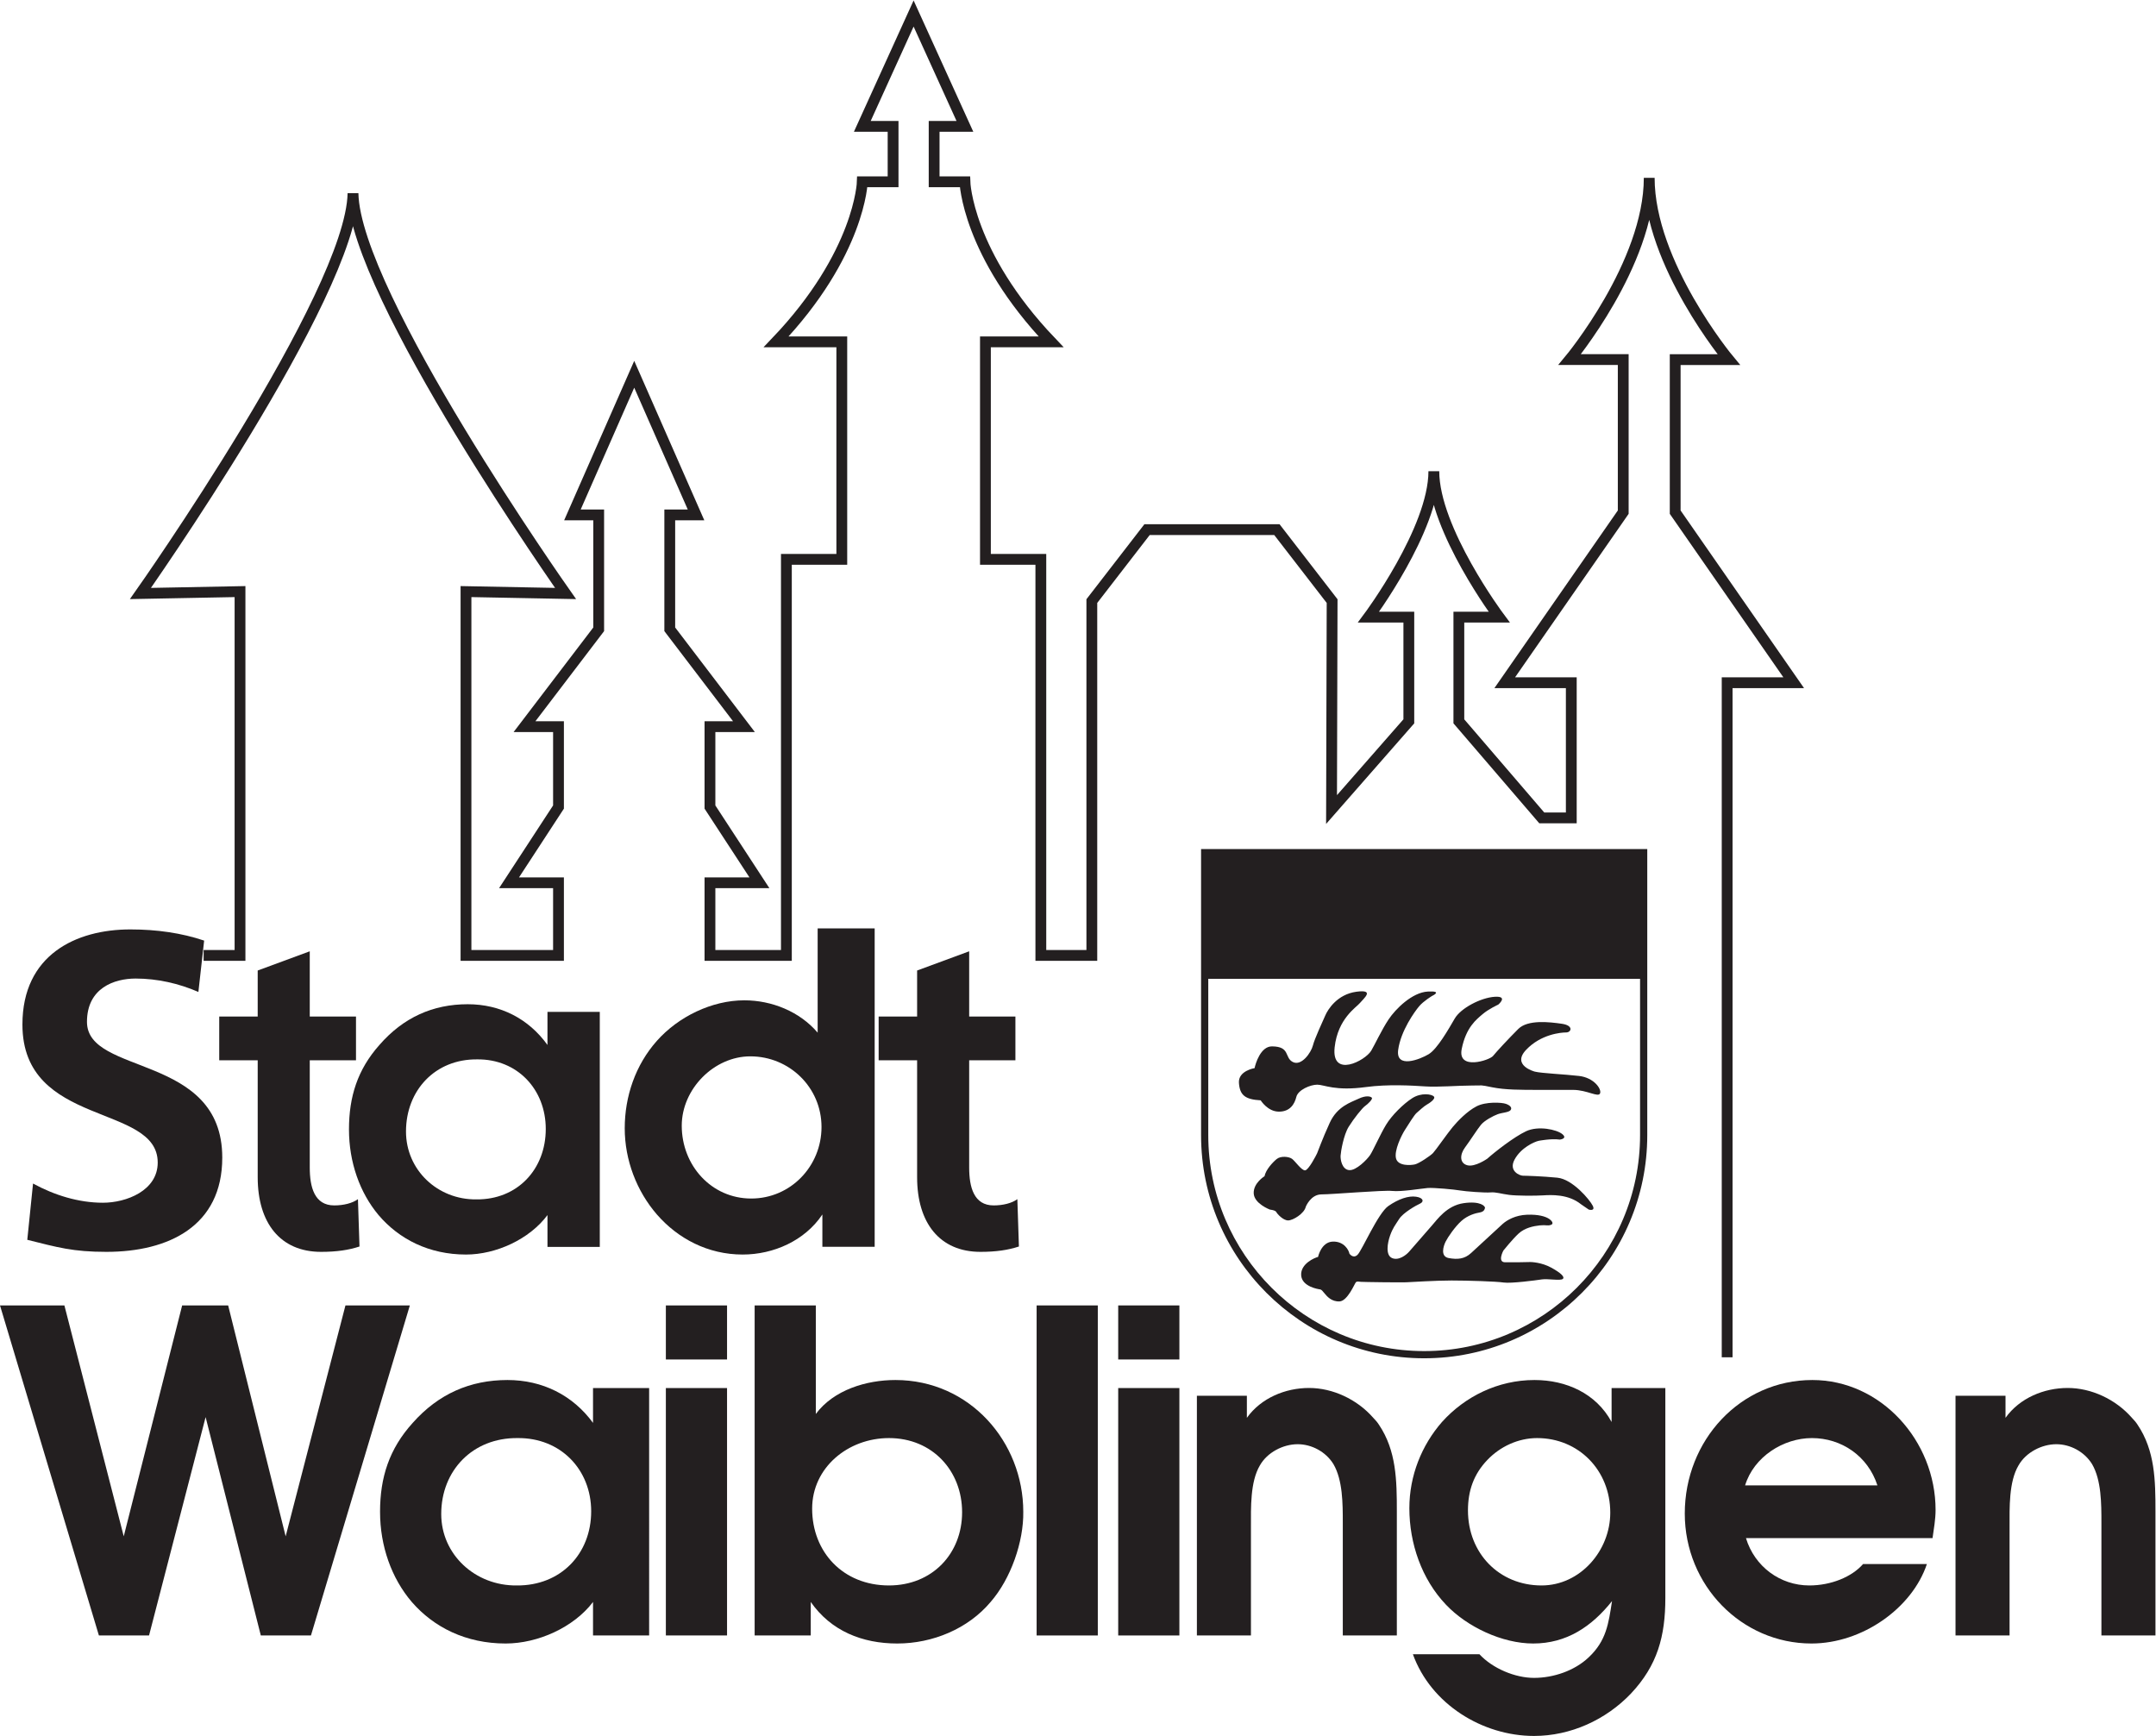 <?xml version="1.0" encoding="UTF-8" standalone="no"?>
<!-- Created with Inkscape (http://www.inkscape.org/) -->

<svg
   version="1.1"
   id="svg2"
   xml:space="preserve"
   width="508.693"
   height="409.587"
   viewBox="0 0 508.693 409.587"
   sodipodi:docname="tuermchenlogo.eps"
   xmlns:inkscape="http://www.inkscape.org/namespaces/inkscape"
   xmlns:sodipodi="http://sodipodi.sourceforge.net/DTD/sodipodi-0.dtd"
   xmlns="http://www.w3.org/2000/svg"
   xmlns:svg="http://www.w3.org/2000/svg"><defs
     id="defs6" /><sodipodi:namedview
     id="namedview4"
     pagecolor="#ffffff"
     bordercolor="#666666"
     borderopacity="1.0"
     inkscape:pageshadow="2"
     inkscape:pageopacity="0.0"
     inkscape:pagecheckerboard="0" /><g
     id="g8"
     inkscape:groupmode="layer"
     inkscape:label="ink_ext_XXXXXX"
     transform="matrix(1.333,0,0,-1.333,0,409.587)"><g
       id="g10"
       transform="scale(0.1)"><path
         d="m 3057.08,670.25 v 1193.94 h 117.83 l -209.79,301.95 v 270.03 h 94.85 c 0,0 -140.82,169.44 -140.82,321.73 0,-152.29 -140.82,-321.7 -140.82,-321.7 h 94.82 v -270.06 l -209.76,-301.95 h 117.83 v -239.2 h -52.28 l -146.73,170.89 v 184.5 h 71.33 c 0,0 -115.61,154.96 -115.61,258.28 0,-103.32 -115.59,-258.28 -115.59,-258.28 h 71.32 v -184.5 l -136.81,-156.12 1.02,368.97 -97.71,126.45 h -229.88 l -97.71,-126.45 v -627.19 h -90.25 v 701.03 h -98.08 v 385 h 116.24 c -148.94,156.16 -152.55,283.36 -152.55,283.36 h -54.48 v 98.06 h 54.48 l -90.82,199.78 -90.8,-199.78 h 54.48 v -98.06 h -54.48 c 0,0 -3.61,-127.2 -152.55,-283.36 H 1490 v -385 h -98.08 v -701.03 h -135.28 v 128.59 h 87.54 l -87.54,134.05 v 142.25 h 60.2 l -131.34,172.36 v 202.44 h 46.52 L 1122.6,2410.2 1013.17,2161.23 h 46.52 V 1958.79 L 928.352,1786.43 h 60.199 v -142.25 l -87.539,-134.05 h 87.539 V 1381.54 H 824.805 v 644.01 l 176.255,-3.39 c 0,0 -372.853,528.76 -376.24,708.4 -3.382,-179.64 -376.234,-708.4 -376.234,-708.4 l 176.254,3.39 v -644.01 h -64.406"
         style="fill:none;stroke:#231f20;stroke-width:19.124;stroke-linecap:butt;stroke-linejoin:miter;stroke-miterlimit:4;stroke-dasharray:none;stroke-opacity:1"
         id="path12" /><path
         d="m 2231.42,1125.05 c 0,0 12.33,-20.02 32.35,-20.02 20.02,0 27.73,13.85 30.8,26.18 3.09,12.33 24.65,21.56 36.98,21.56 12.33,0 31.3,-11.65 86.11,-4.23 39.17,5.28 81.8,2.71 104.88,1.17 23.09,-1.55 58.52,1.52 81.63,1.52 23.11,0 13.87,1.54 36.98,-3.07 23.11,-4.62 49.28,-4.62 84.71,-4.62 35.44,0 33.87,0 58.52,0 24.65,0 44.67,-13.88 47.76,-6.16 3.09,7.7 -10.78,27.72 -36.97,30.8 -26.18,3.09 -66.21,4.64 -78.55,7.7 0,0 -41.58,10.81 -15.41,38.52 26.2,27.72 61.63,30.81 70.87,30.81 9.24,0 13.85,12.32 -7.71,15.39 -21.58,3.08 -60.09,7.72 -77.03,-9.24 -16.93,-16.94 -38.5,-40.05 -44.64,-47.74 -6.19,-7.72 -63.18,-26.2 -55.46,12.3 7.69,38.52 26.17,52.4 36.95,61.63 10.78,9.24 27.74,16.94 27.74,16.94 0,0 18.48,15.41 -6.18,13.86 -24.63,-1.54 -60.06,-20.04 -70.84,-38.52 -10.78,-18.47 -30.8,-53.91 -46.22,-63.15 -15.39,-9.23 -58.51,-26.17 -53.9,7.72 4.62,33.87 29.25,67.76 36.97,77 7.69,9.23 23.11,18.5 23.11,18.5 0,0 19.99,9.21 -7.72,7.69 -27.72,-1.54 -57,-30.8 -69.3,-49.27 -12.33,-18.51 -25.08,-45.98 -30.81,-55.46 -10.85,-17.96 -70.79,-49.03 -64.69,6.15 5.66,51.1 38.69,70.75 44.85,78.44 6.18,7.69 27.42,24.4 -6.48,19.8 -33.88,-4.64 -50.42,-31.33 -55.03,-42.11 -4.63,-10.78 -18.78,-40.72 -21.86,-53.05 -3.07,-12.32 -20.02,-36.95 -35.41,-29.25 -15.41,7.69 -4.11,27.49 -36.98,27.71 -20.25,0.13 -29.26,-30.8 -30.81,-38.49 0,0 -29.25,-4.64 -27.71,-26.2 1.54,-21.56 10.78,-29.29 38.5,-30.81"
         style="fill:#231f20;fill-opacity:1;fill-rule:nonzero;stroke:none"
         id="path14" /><path
         d="m 2756.51,988.141 c -26.96,2.621 -55.65,3.488 -60.88,3.488 -5.2,0 -26.07,7.84 -14.76,28.711 11.3,20.87 34.76,31.31 42.61,33.05 0,0 22.2,4.38 37.42,2.17 0,0 14.34,1.54 4.4,9.71 -9.9,8.17 -42.53,15.21 -64.14,5.08 -21.61,-10.16 -55.58,-36.83 -68.58,-48.51 0,0 -21.84,-15.44 -35.51,-11.68 -13.67,3.74 -13.42,18.73 -3.95,31.52 9.48,12.78 22.03,32.63 28.21,40.12 6.17,7.5 21.83,15.89 29.78,18.75 7.91,2.87 19.59,3.06 22.69,7.27 3.08,4.19 -0.88,8.4 -8.37,11.04 -7.5,2.63 -35.49,4.15 -52.02,-4.44 -16.53,-8.59 -33.07,-25.77 -42.11,-36.58 -9.04,-10.8 -30.21,-41.24 -34.84,-46.09 -4.63,-4.86 -24.48,-18.27 -31.97,-20.05 -7.5,-1.76 -29.98,-3.33 -33.52,10.57 -3.54,13.89 9.49,40.58 15.66,50.27 6.18,9.71 16.54,26.44 20.5,29.98 3.98,3.53 13.67,12.38 18.08,14.79 4.41,2.42 16.53,10.34 12.8,14.55 -3.76,4.18 -22.27,7.27 -38.16,-2.87 -15.86,-10.13 -36.37,-30.45 -46.51,-47.19 -10.14,-16.76 -22.93,-45.62 -28.21,-53.56 -5.31,-7.95 -24.92,-28.02 -37.28,-26.7 -12.35,1.32 -15.42,18.21 -14.99,25.58 0.45,7.49 5.3,36.61 14.35,51.17 9.03,14.54 24,33.29 29.08,36.81 5.08,3.53 13.9,12.12 11.9,14.54 -1.97,2.44 -10.13,4.66 -23.58,-1.74 -13.45,-6.41 -37.48,-13.25 -50.93,-42.56 -13.44,-29.33 -20.94,-50.93 -22.48,-54.24 -1.54,-3.31 -14.99,-29.53 -21.17,-29.98 -6.17,-0.45 -17.4,16.09 -22.93,20.27 -5.51,4.19 -20.07,5.73 -27.34,-0.22 -7.27,-5.96 -19.27,-18.92 -21.55,-30.408 0,0 -19.99,-12.172 -19.12,-30.434 0.87,-18.238 28.71,-28.668 28.71,-28.668 0,0 9.56,-0.898 11.31,-4.379 1.72,-3.48 12.18,-14.781 20.87,-14.781 8.69,0 28.68,12.199 31.3,24.352 0,0 8.69,21.738 27.81,21.738 19.15,0 109.59,7.851 125.24,6.09 15.66,-1.739 52.18,4.34 62.62,5.218 10.43,0.864 47.82,-2.617 57.38,-4.359 9.58,-1.719 44.37,-4.328 53.93,-3.449 9.56,0.851 19.12,-2.621 33.04,-4.379 13.9,-1.742 46.07,-1.742 59.99,-0.859 13.92,0.859 44.35,2.617 66.96,-15.641 l 13.92,-9.551 c 0,0 12.18,-3.5 6.95,6.93 -5.2,10.43 -35.63,46.949 -62.61,49.551"
         style="fill:#231f20;fill-opacity:1;fill-rule:nonzero;stroke:none"
         id="path16" /><path
         d="m 2745.63,828.961 c -16.53,9.019 -34.6,10.23 -39.71,9.82 -5.13,-0.39 -27.14,-0.39 -41.71,-0.39 -14.54,0 -3.15,20.839 -3.15,20.839 0,0 15.75,19.668 26.75,29.911 11.04,10.23 26.38,13.371 37.78,14.57 11.4,1.168 12.97,-1.199 19.27,0.777 6.28,1.953 1.97,7.852 -3.93,11.383 -5.9,3.559 -17.71,7.481 -38.18,6.699 -20.44,-0.781 -35.41,-9.429 -43.28,-16.519 -7.86,-7.071 -43.65,-40.121 -55.45,-51.129 -11.8,-11.024 -24.4,-11.801 -39.74,-9.07 -15.34,2.777 -9.44,21.25 -5.5,29.128 3.93,7.872 16.53,26.36 27.93,36.598 11.41,10.231 25.17,13.774 32.25,14.942 7.09,1.191 8.67,4.73 9.44,7.871 0.8,3.16 -7.87,12.968 -37.76,8.648 -29.9,-4.309 -46.8,-29.098 -56.26,-39.719 -9.45,-10.629 -35.02,-40.121 -40.12,-46.019 -5.14,-5.922 -18.51,-16.539 -30.31,-11.449 -11.8,5.117 -8.25,26.367 -3.54,39.75 4.74,13.378 9.07,18.5 16.14,29.507 7.07,11.039 29.91,24.012 36.98,27.153 7.1,3.16 6.29,10.238 -7.07,12.187 -13.37,1.973 -31.08,-3.929 -49.18,-16.527 -18.11,-12.57 -46.45,-78.301 -54.31,-86.133 -7.87,-7.867 -14.54,1.961 -14.54,1.961 -0.8,5.5 -9.07,22.031 -29.51,21.25 -20.45,-0.809 -25.98,-27.148 -25.98,-27.148 -5.5,-1.18 -31.05,-11.821 -29.88,-32.274 1.17,-20.469 30.68,-24.797 33.44,-25.168 2.75,-0.398 4.34,-2.781 8.28,-7.5 3.92,-4.73 12.16,-14.539 26.33,-13.769 14.17,0.8 26.77,31.871 28.74,33.839 1.97,1.981 5.11,1.192 9.44,0.801 4.33,-0.41 69.23,-1.211 79.46,-0.801 10.21,0.391 51.92,3.168 80.65,3.168 28.72,0 79.07,-1.597 92.05,-3.578 12.96,-1.949 57.44,3.95 67.67,5.508 10.24,1.582 32.65,-2.726 36.98,0.801 4.34,3.543 -3.93,11.019 -20.47,20.082"
         style="fill:#231f20;fill-opacity:1;fill-rule:nonzero;stroke:none"
         id="path18" /><path
         d="m 2902.94,1063.35 c 0,-210.721 -171.43,-382.139 -382.14,-382.139 -210.71,0 -382.14,171.418 -382.14,382.139 v 276.83 h 764.28 z m 6.38,506.42 h -783.41 v -506.42 c 0,-217.729 177.15,-394.881 394.89,-394.881 217.74,0 394.88,177.152 394.88,394.881 v 276.83 12.97 216.62 h -6.36"
         style="fill:#231f20;fill-opacity:1;fill-rule:nonzero;stroke:none"
         id="path20" /><path
         d="m 351.152,1316.89 c -34.429,15.03 -72.773,23.73 -111.125,23.73 -37.562,0 -86.082,-16.6 -86.082,-76.67 0,-95.65 239.473,-55.35 239.473,-240.32 0,-120.939 -94.691,-166.778 -205.039,-166.778 -59.473,0 -86.078,7.886 -140.078,21.328 l 10.176,99.609 c 37.562,-20.551 80.605,-33.988 123.648,-33.988 41.473,0 97.035,21.328 97.035,71.139 0,105.14 -239.469,61.66 -239.469,244.26 0,123.31 94.696,168.37 190.95,168.37 46.957,0 90.781,-6.32 130.691,-19.77 l -10.18,-90.91"
         style="fill:#231f20;fill-opacity:1;fill-rule:nonzero;stroke:none"
         id="path22" /><path
         d="m 456.129,1195.96 h -68.094 v 77.46 h 68.094 v 81.42 l 92.148,34 v -115.42 h 81.836 v -77.46 h -81.836 v -189.72 c 0,-34.779 8.25,-67.181 43.325,-67.181 16.503,0 32.324,3.941 41.953,11.07 l 2.746,-83.809 c -19.254,-6.32 -40.571,-9.468 -68.078,-9.468 -72.211,0 -112.094,51.367 -112.094,132.007 v 207.101"
         style="fill:#231f20;fill-opacity:1;fill-rule:nonzero;stroke:none"
         id="path24" /><path
         d="m 844.59,1197.54 c -74.371,0.75 -125.973,-54.83 -125.973,-127.67 0,-68.34 56.156,-120.909 124.453,-120.151 72.848,-0.758 122.942,53.321 122.942,124.661 0,69.84 -50.094,123.91 -121.422,123.16 z m 217.04,-331.919 h -92.591 v 56.328 c -31.871,-42.808 -91.066,-69.847 -144.176,-69.847 -65.261,0 -118.383,27.039 -154.808,69.847 -33.383,39.781 -52.36,93.861 -52.36,151.681 0,57.83 15.176,105.89 53.875,149.44 42.496,48.81 94.86,72.09 156.321,72.09 57.675,0 107.757,-25.53 141.148,-72.09 0,0 0,0 0,58.58 h 92.591 V 865.621"
         style="fill:#231f20;fill-opacity:1;fill-rule:nonzero;stroke:none"
         id="path26" /><path
         d="m 1328.12,1202.91 c -64.5,0 -121.42,-57.96 -121.42,-122.79 0,-70.16 52.37,-128.87 122.94,-128.87 69.81,0 124.45,57.19 124.45,126.59 0,70.16 -56.91,125.07 -125.97,125.07 z m 220.06,-337.07 h -92.57 v 57.18 c -31.12,-46.52 -86.51,-70.918 -141.15,-70.918 -61.47,0 -114.58,28.207 -151.76,70.918 -35.67,41.191 -56.92,96.09 -56.92,152.53 0,56.43 18.97,112.11 56.92,154.81 37.93,42.71 97.13,71.7 154.8,71.7 48.56,0 97.89,-19.82 129.76,-57.2 v 184.55 h 100.92 V 865.84"
         style="fill:#231f20;fill-opacity:1;fill-rule:nonzero;stroke:none"
         id="path28" /><path
         d="m 1623.31,1195.96 h -68.09 v 77.46 h 68.09 v 81.42 l 92.15,34 v -115.42 h 81.84 v -77.46 h -81.84 v -189.72 c 0,-34.779 8.26,-67.181 43.33,-67.181 16.49,0 32.32,3.941 41.94,11.07 l 2.76,-83.809 c -19.26,-6.32 -40.58,-9.468 -68.08,-9.468 -72.21,0 -112.1,51.367 -112.1,132.007 v 207.101"
         style="fill:#231f20;fill-opacity:1;fill-rule:nonzero;stroke:none"
         id="path30" /><path
         d="M 0,762.031 H 113.984 L 219.02,353.34 322.418,762.031 H 403.84 L 505.609,353.34 611.453,762.031 H 725.438 L 550.391,177.852 H 461.648 L 363.941,564.391 263.801,177.852 h -88.75 L 0,762.031"
         style="fill:#231f20;fill-opacity:1;fill-rule:nonzero;stroke:none"
         id="path32" /><path
         d="m 916.137,527.238 c -79.789,0.782 -135.16,-57.687 -135.16,-134.367 0,-71.941 60.25,-127.269 133.531,-126.492 78.16,-0.777 131.892,56.133 131.892,131.23 0,73.52 -53.732,130.411 -130.263,129.629 z M 1148.99,177.852 h -99.33 v 59.289 c -34.2,-45.051 -97.703,-73.512 -154.695,-73.512 -70.024,0 -127.016,28.461 -166.094,73.512 -35.824,41.898 -56.176,98.808 -56.176,159.668 0,60.882 16.282,111.472 57.801,157.312 C 776.094,605.5 832.27,630 898.223,630 c 61.879,0 115.607,-26.859 151.437,-75.879 0,0 0,0 0,61.66 h 99.33 V 177.852"
         style="fill:#231f20;fill-opacity:1;fill-rule:nonzero;stroke:none"
         id="path34" /><path
         d="m 1178.58,615.781 h 108.3 V 177.852 h -108.3 z m 0,146.25 h 108.3 v -95.672 h -108.3 v 95.672"
         style="fill:#231f20;fill-opacity:1;fill-rule:nonzero;stroke:none"
         id="path36" /><path
         d="m 1437.51,402.359 c 0,-76.699 54.55,-135.98 135.97,-135.98 76.53,0 129.46,56.133 129.46,129.652 0,72.719 -52.11,131.207 -129.46,131.207 -72.46,0 -135.97,-52.168 -135.97,-124.879 z m -101.77,359.672 h 108.28 v -192.09 c 31.76,42.668 89.56,60.059 140.86,60.059 131.89,0 226.34,-109.871 226.34,-233.191 0.82,-52.95 -21.99,-118.571 -57.81,-159.668 -39.89,-47.442 -102.58,-73.512 -165.28,-73.512 -61.88,0 -117.24,22.133 -153.07,73.512 v -59.289 h -99.32 v 584.179"
         style="fill:#231f20;fill-opacity:1;fill-rule:nonzero;stroke:none"
         id="path38" /><path
         d="m 1834.83,762.031 h 108.3 V 177.852 h -108.3 v 584.179"
         style="fill:#231f20;fill-opacity:1;fill-rule:nonzero;stroke:none"
         id="path40" /><path
         d="m 1979.24,615.781 h 108.29 V 177.852 h -108.29 z m 0,146.25 h 108.29 v -95.672 h -108.29 v 95.672"
         style="fill:#231f20;fill-opacity:1;fill-rule:nonzero;stroke:none"
         id="path42" /><path
         d="m 2118.52,602.16 h 88.47 v -39.082 c 25.18,35.242 68.34,52.852 110.05,52.852 41.73,0 84.89,-19.918 113.66,-52.828 3.61,-3.852 7.2,-7.661 10.08,-12.262 30.93,-45.961 31.65,-98.789 31.65,-153.192 V 177.852 h -95.67 V 377.73 c 0,32.95 0,75.079 -16.55,103.418 -13.67,22.204 -38.84,35.231 -63.3,35.231 -25.89,0 -53.95,-14.551 -66.9,-37.539 -17.27,-29.102 -15.82,-75.059 -15.82,-108.75 V 177.852 h -95.67 V 602.16"
         style="fill:#231f20;fill-opacity:1;fill-rule:nonzero;stroke:none"
         id="path44" /><path
         d="m 3461.3,602.16 h 88.48 v -39.082 c 25.17,35.242 68.34,52.852 110.05,52.852 41.72,0 84.89,-19.918 113.67,-52.828 3.59,-3.852 7.19,-7.661 10.06,-12.262 30.93,-45.961 31.65,-98.789 31.65,-153.192 V 177.852 h -95.67 V 377.73 c 0,32.95 0,75.079 -16.54,103.418 -13.67,22.204 -38.85,35.231 -63.3,35.231 -25.9,0 -53.95,-14.551 -66.9,-37.539 -17.27,-29.102 -15.83,-75.059 -15.83,-108.75 V 177.852 H 3461.3 V 602.16"
         style="fill:#231f20;fill-opacity:1;fill-rule:nonzero;stroke:none"
         id="path46" /><path
         d="m 2720.74,527.238 c -33.52,0 -65.5,-15.019 -88.12,-38.726 -24.18,-25.293 -34.31,-54.551 -34.31,-89.321 0,-75.89 55.36,-132.812 130.24,-132.812 68.62,0 121.65,61.66 121.65,128.851 0,75.098 -56.15,132.008 -129.46,132.008 z m 226.94,88.543 V 244.25 c 0,-67.988 -14.04,-119.352 -60.82,-169.16 C 2842.4,28.449 2780.01,0 2715.28,0 2624.05,0 2532.8,56.129 2500.83,144.66 h 117.75 c 23.4,-25.289 63.17,-41.89 96.7,-41.89 34.33,0 71.75,12.64 96.7,36.351 31.19,29.25 35.09,59.289 41.34,99.609 -35.87,-45.062 -80.32,-75.101 -139.6,-75.101 -54.58,0 -116.96,29.242 -154.39,68.769 -42.9,45.063 -64.74,108.301 -64.74,170.743 0,57.711 21.84,111.461 57.72,152.558 40.54,45.063 99.04,74.301 163.75,74.301 56.16,0 109.17,-23.699 136.48,-74.301 v 60.082 h 95.14"
         style="fill:#231f20;fill-opacity:1;fill-rule:nonzero;stroke:none"
         id="path48" /><path
         d="m 3323.08,443.449 c -16.9,52.172 -63.74,83.789 -115.97,83.789 -50.68,0 -102.91,-33.199 -118.27,-83.789 z m -232.7,-93.277 c 15.35,-50.582 60.67,-83.793 112.13,-83.793 38.39,0 75.27,15.019 95.22,37.949 h 112.91 c -26.12,-78.258 -114.45,-140.699 -204.29,-140.699 -123.64,0 -224.26,102.75 -224.26,230.019 0,129.653 98.31,236.352 225.79,236.352 121.36,0 218.12,-107.5 218.12,-230.02 0,-16.609 -3.08,-33.21 -5.37,-49.808 h -330.25"
         style="fill:#231f20;fill-opacity:1;fill-rule:nonzero;stroke:none"
         id="path50" /></g></g></svg>
